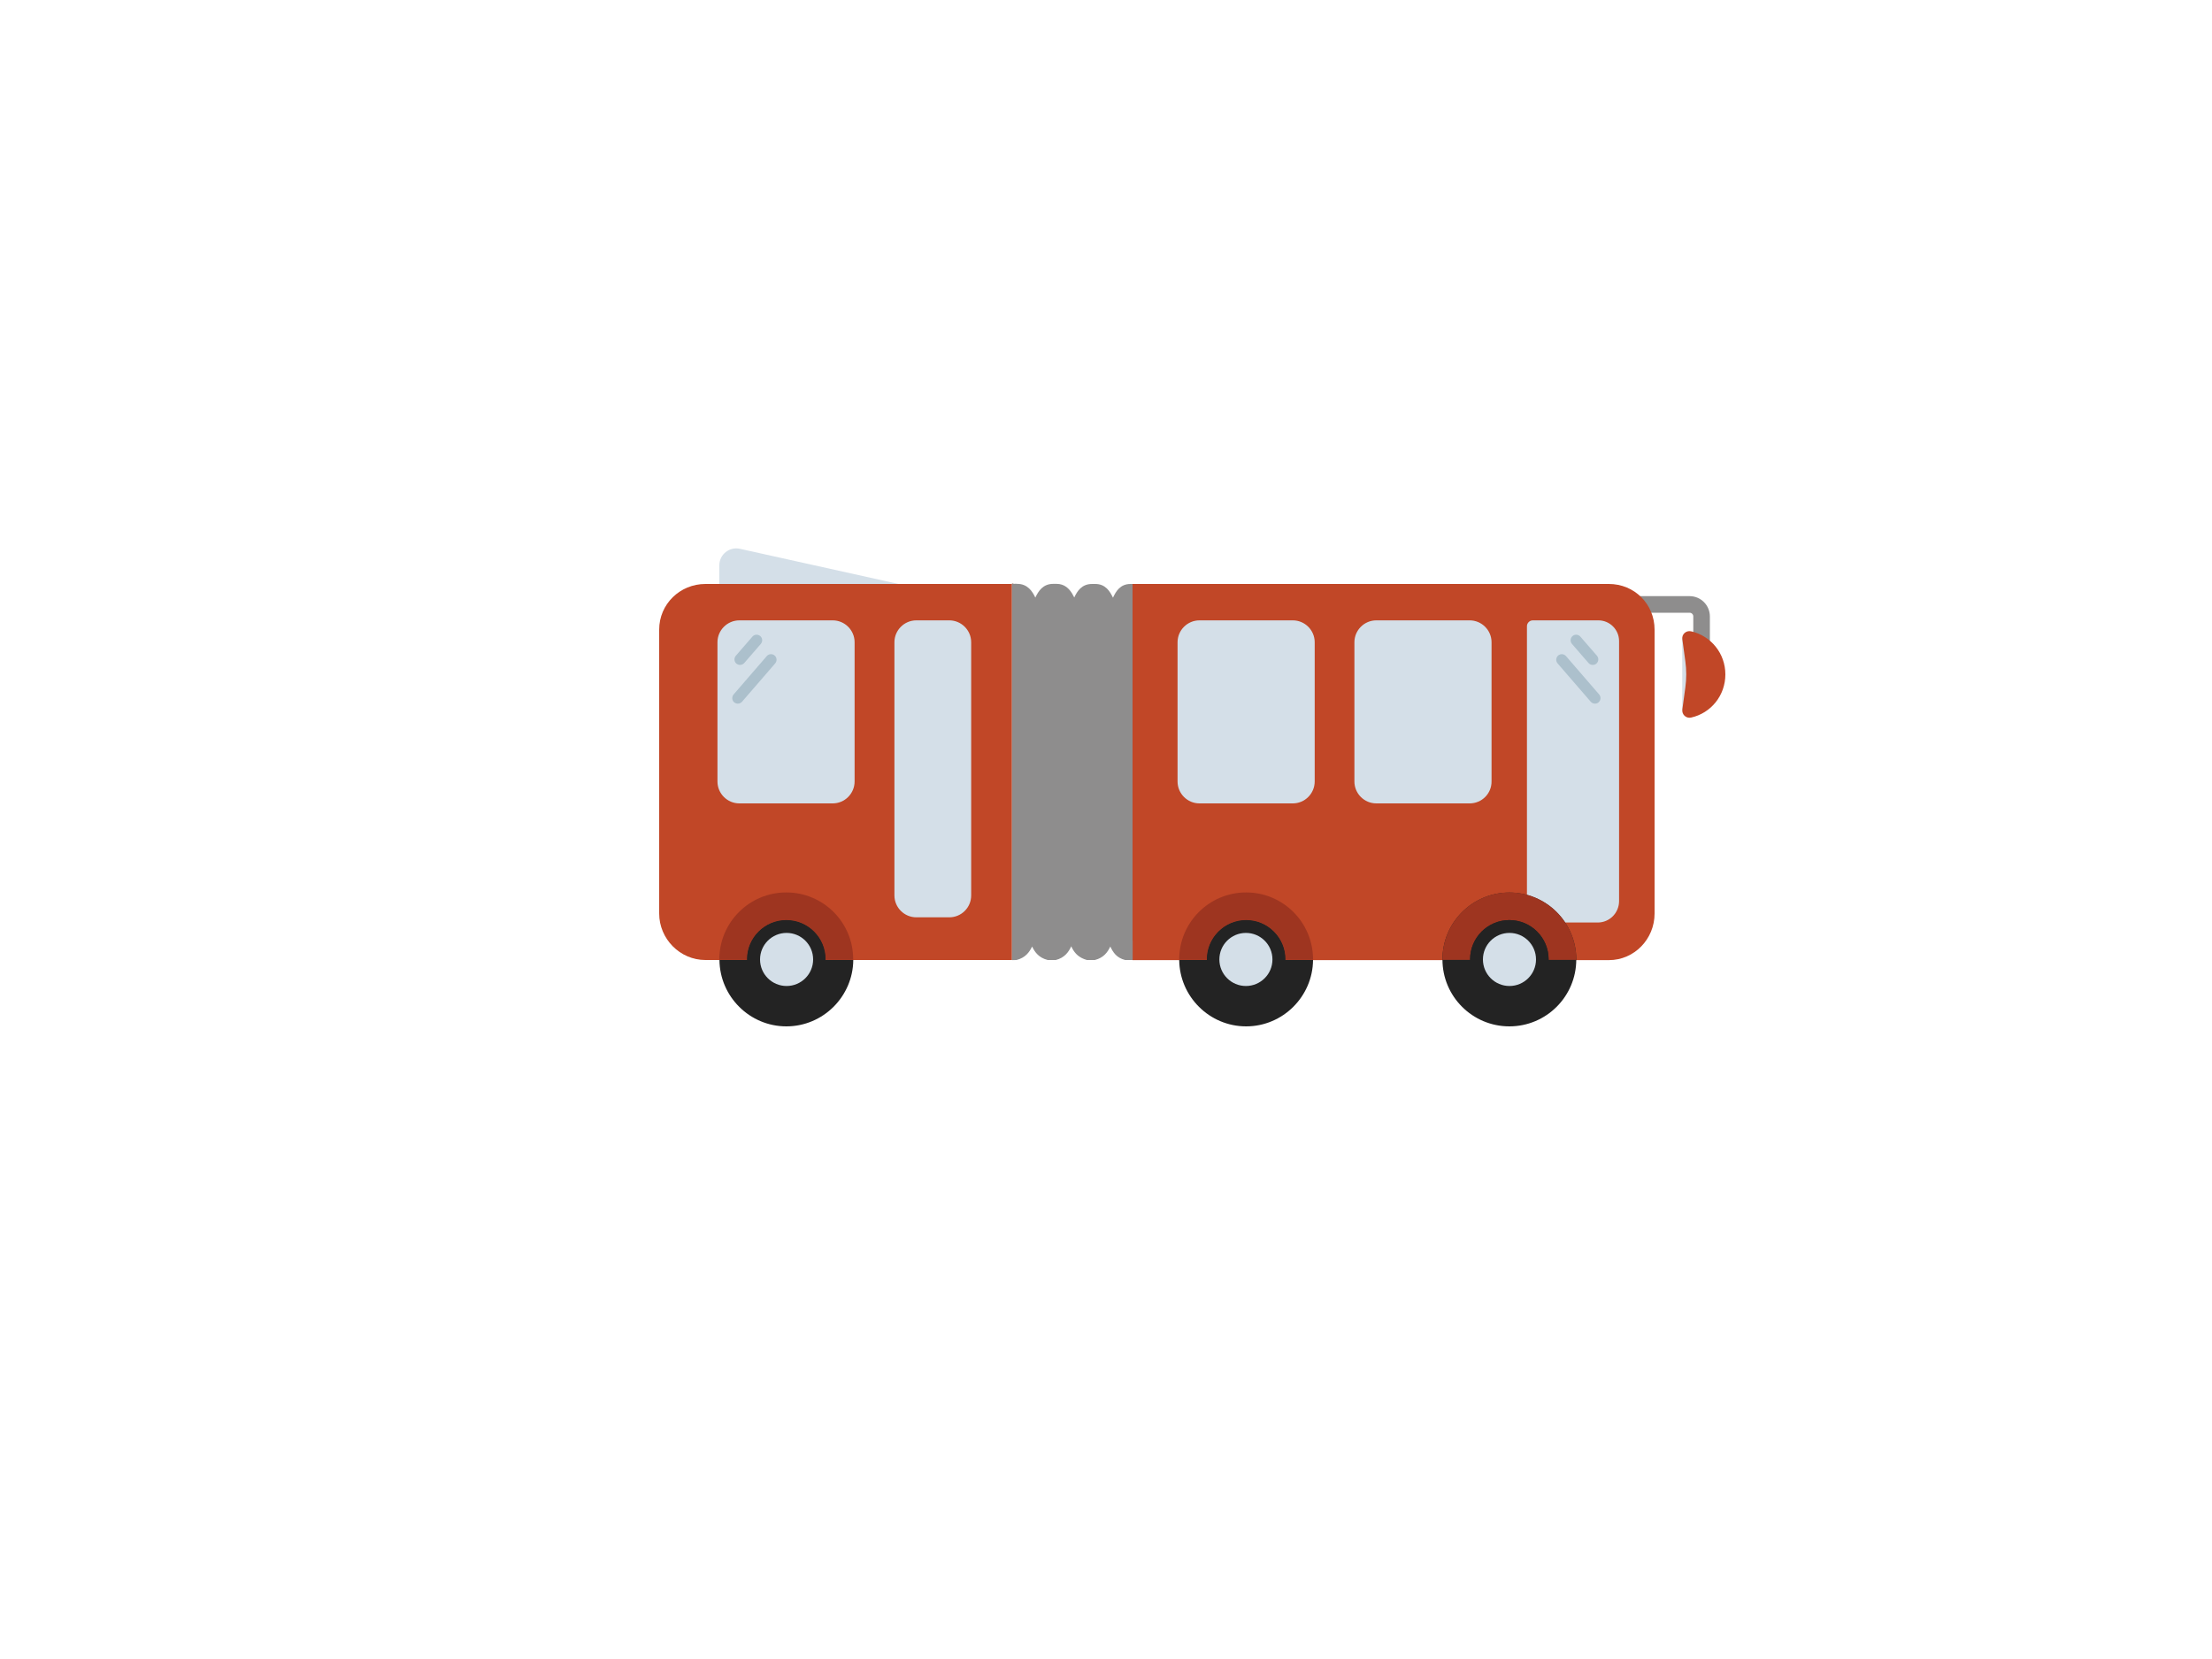 <?xml version="1.0" encoding="utf-8"?>
<!-- Generator: Adobe Illustrator 19.1.0, SVG Export Plug-In . SVG Version: 6.00 Build 0)  -->
<!DOCTYPE svg PUBLIC "-//W3C//DTD SVG 1.1//EN" "http://www.w3.org/Graphics/SVG/1.1/DTD/svg11.dtd">
<svg version="1.1" id="Layer_1" xmlns="http://www.w3.org/2000/svg" xmlns:xlink="http://www.w3.org/1999/xlink" x="0px" y="0px"
	 viewBox="0 0 2000 1500" style="enable-background:new 0 0 2000 1500;" xml:space="preserve">
<style type="text/css">
	.st0{fill:#474646;}
	.st1{fill:#D4DFE8;}
	.st2{fill:#FFFFFF;}
	.st3{fill:#0B7DAF;}
	.st4{fill:#ACC0CC;}
	.st5{fill:#8E8D8D;}
	.st6{fill:#C14727;}
	.st7{fill:#232323;}
	.st8{fill:#9E3520;}
</style>
<g>
	<path class="st5" d="M1546,611h-15v-53.7c0-1.8-1.5-3.3-3.3-3.3H1454v-15h73.6c10.2,0,18.4,8.2,18.4,18.4V611z"/>
	<path class="st6" d="M916.7,528H637.8c-23,0-41.8,18.2-41.8,41.3v256.6c0,23,18.8,42.1,41.8,42.1H915V527.7
		C916,527.7,916.1,528,916.7,528z"/>
	<path class="st6" d="M1454.7,528H1024v18v3.9v0.9v2.2v285.2v3.5v0.6v8.2v17.1c0,0,0,0.5-0.1,0.5h430.8c23,0,41.3-19.1,41.3-42.1
		V569.3C1496,546.2,1477.8,528,1454.7,528z"/>
	<path class="st5" d="M1024,527.6c0,0,0,0-0.4,0c-0.5,0-1,0-1.4,0.1L1024,527.6L1024,527.6z"/>
	<path class="st5" d="M918.3,527.9c-0.5,0-1.1,0.1-1.6,0.1h3C919.3,528,918.8,527.9,918.3,527.9z"/>
	<path class="st5" d="M1024,850.4v-8.2v-0.6v-3.5V552.9v-2.2v-0.9V546v-18h-1.8c-9.4,0-13.2,6.7-15.9,12.4
		c-2.7-5.7-6.7-12.4-16-12.4h-2.9c-9.4,0-13.4,6.5-16.1,12.2c-0.6-1.2-1.2-2.3-1.9-3.5c-2.7-4.4-6.8-8.8-14.1-8.8h-3
		c-9.4,0-13.5,6.7-16.2,12.4c-2.7-5.7-7-12.4-16.4-12.4h-3c-0.6,0-0.7-0.3-1.7-0.3V868h4.1c7.9-2,11.6-7,14.1-12.2
		c2.5,5.3,6.2,10.2,14.1,12.2h7.3c7.9-2,11.6-7.2,14-12.4c0.3,0.6,0.6,1.3,0.9,1.9c2.5,4.7,6.2,8.5,13.2,10.5h7.2
		c7.9-2,11.5-6.9,14-12.2c2.5,5.3,5.6,10.2,13.4,12.2h6.7c0,0,0.1-0.5,0.1-0.5V850.4z"/>
	<path class="st1" d="M1328.8,726.4h-84.4c-10.9,0-19.8-8.9-19.8-19.8V580.7c0-10.9,8.9-19.8,19.8-19.8h84.4
		c10.9,0,19.8,8.9,19.8,19.8v125.8C1348.7,717.5,1339.8,726.4,1328.8,726.4z"/>
	<path class="st1" d="M1168.9,726.4h-84.4c-10.9,0-19.8-8.9-19.8-19.8V580.7c0-10.9,8.9-19.8,19.8-19.8h84.4
		c10.9,0,19.8,8.9,19.8,19.8v125.8C1188.7,717.5,1179.8,726.4,1168.9,726.4z"/>
	<path class="st1" d="M1444.6,834.1h-58.7c-2.9,0-5.3-2.4-5.3-5.3V566.2c0-2.9,2.4-5.3,5.3-5.3h59.3c10.3,0,18.7,8.4,18.7,18.7
		v235.1C1463.9,825.4,1455.3,834.1,1444.6,834.1z"/>
	<g>
		<rect x="1521" y="577" class="st1" width="5" height="65"/>
		<path class="st6" d="M1521.1,578l2.7,19.8c1.1,7.9,1.1,15.9,0,23.9l-2.7,19.8c-0.6,4.5,3.4,8.3,7.9,7.3c18-4,31-20,31-39
			c0-19-13-34.9-31-39C1524.5,569.8,1520.4,573.5,1521.1,578z"/>
	</g>
	<circle class="st7" cx="1364.7" cy="867.5" r="60.5"/>
	<path class="st5" d="M915,867.9c0,0,0.4,0.2,0.5,0.2c1.3,0,2.5-0.1,3.6-0.1H915V867.9z"/>
	<path class="st7" d="M1162.2,867.5c0-19.6-15.9-35.5-35.5-35.5c-19.6,0-35.5,15.9-35.5,35.5c0,0.2,0,0.5,0,0.5h-25
		c0.3,33,27.3,60,60.5,60s60.2-27,60.5-60h-25C1162.2,868,1162.2,867.7,1162.2,867.5z"/>
	<path class="st8" d="M1126.7,806.9c-33.4,0-60.5,27.1-60.5,60.5c0,0.2,0,0.5,0,0.5h25c0,0,0-0.3,0-0.5c0-19.6,15.9-35.5,35.5-35.5
		c19.6,0,35.5,15.9,35.5,35.5c0,0.2,0,0.5,0,0.5h25c0,0,0-0.3,0-0.5C1187.2,834,1160.1,806.9,1126.7,806.9z"/>
	<path class="st7" d="M1126.7,831.9c-19.6,0-35.5,15.9-35.5,35.5c0,0.2,0,0.5,0,0.5h71c0,0,0-0.3,0-0.5
		C1162.2,847.8,1146.3,831.9,1126.7,831.9z"/>
	<path class="st1" d="M858.3,829.4h-29.8c-10.9,0-19.8-8.9-19.8-19.8V580.7c0-10.9,8.9-19.8,19.8-19.8h29.8
		c10.9,0,19.8,8.9,19.8,19.8v228.9C878.1,820.6,869.2,829.4,858.3,829.4z"/>
	<path class="st1" d="M752.9,726.4h-84.4c-10.9,0-19.8-8.9-19.8-19.8V580.7c0-10.9,8.9-19.8,19.8-19.8h84.4
		c10.9,0,19.8,8.9,19.8,19.8v125.8C772.7,717.5,763.8,726.4,752.9,726.4z"/>
	<path class="st7" d="M746.5,867.5c0-19.6-15.9-35.5-35.5-35.5s-35.5,15.9-35.5,35.5c0,0.2,0,0.5,0,0.5h-25c0.3,33,27.3,60,60.5,60
		s60.2-27,60.5-60h-25C746.5,868,746.5,867.7,746.5,867.5z"/>
	<path class="st8" d="M710.9,806.9c-33.4,0-60.5,27.1-60.5,60.5c0,0.2,0,0.5,0,0.5h25c0,0,0-0.3,0-0.5c0-19.6,15.9-35.5,35.5-35.5
		s35.5,15.9,35.5,35.5c0,0.2,0,0.5,0,0.5h25c0,0,0-0.3,0-0.5C771.5,834,744.4,806.9,710.9,806.9z"/>
	<path class="st7" d="M710.9,831.9c-19.6,0-35.5,15.9-35.5,35.5c0,0.2,0,0.5,0,0.5h71c0,0,0-0.3,0-0.5
		C746.5,847.8,730.6,831.9,710.9,831.9z"/>
	<path class="st8" d="M1364.7,806.9c-33.4,0-60.5,27.1-60.5,60.5c0,0.2,0,0.5,0,0.5h25c0,0,0-0.3,0-0.5c0-19.6,15.9-35.5,35.5-35.5
		c19.6,0,35.5,15.9,35.5,35.5c0,0.2,0,0.5,0,0.5h25c0,0,0-0.3,0-0.5C1425.2,834,1398.1,806.9,1364.7,806.9z"/>
	<path class="st7" d="M1364.7,831.9c-19.6,0-35.5,15.9-35.5,35.5c0,0.2,0,0.5,0,0.5h71c0,0,0-0.3,0-0.5
		C1400.2,847.8,1384.3,831.9,1364.7,831.9z"/>
	<g>
		<path class="st4" d="M667.1,636.2c-1.2,0-2.3-0.4-3.3-1.2c-2.1-1.8-2.3-5-0.5-7.1l30-34.7c1.8-2.1,5-2.3,7.1-0.5
			c2.1,1.8,2.3,5,0.5,7.1l-30,34.7C669.9,635.6,668.5,636.2,667.1,636.2z"/>
		<path class="st4" d="M669.1,601.2c-1.2,0-2.3-0.4-3.3-1.2c-2.1-1.8-2.3-5-0.5-7.1l15-17.3c1.8-2.1,5-2.3,7.1-0.5
			c2.1,1.8,2.3,5,0.5,7.1l-15,17.3C671.9,600.6,670.5,601.2,669.1,601.2z"/>
	</g>
	<g>
		<path class="st4" d="M1442.1,636.2c-1.4,0-2.8-0.6-3.8-1.7l-30-34.7c-1.8-2.1-1.6-5.2,0.5-7.1c2.1-1.8,5.2-1.6,7.1,0.5l30,34.7
			c1.8,2.1,1.6,5.2-0.5,7.1C1444.5,635.8,1443.3,636.2,1442.1,636.2z"/>
		<path class="st4" d="M1440.1,601.2c-1.4,0-2.8-0.6-3.8-1.7l-15-17.3c-1.8-2.1-1.6-5.2,0.5-7.1c2.1-1.8,5.2-1.6,7.1,0.5l15,17.3
			c1.8,2.1,1.6,5.2-0.5,7.1C1442.5,600.8,1441.3,601.2,1440.1,601.2z"/>
	</g>
	<path class="st1" d="M812.4,528L669,496.2c-9.6-2.1-18.6,5.2-18.6,14.9V528H812.4z"/>
	<circle class="st1" cx="711.2" cy="867.5" r="24"/>
	<circle class="st1" cx="1126.5" cy="867.5" r="24"/>
	<circle class="st1" cx="1364.8" cy="867.5" r="24"/>
</g>
</svg>
